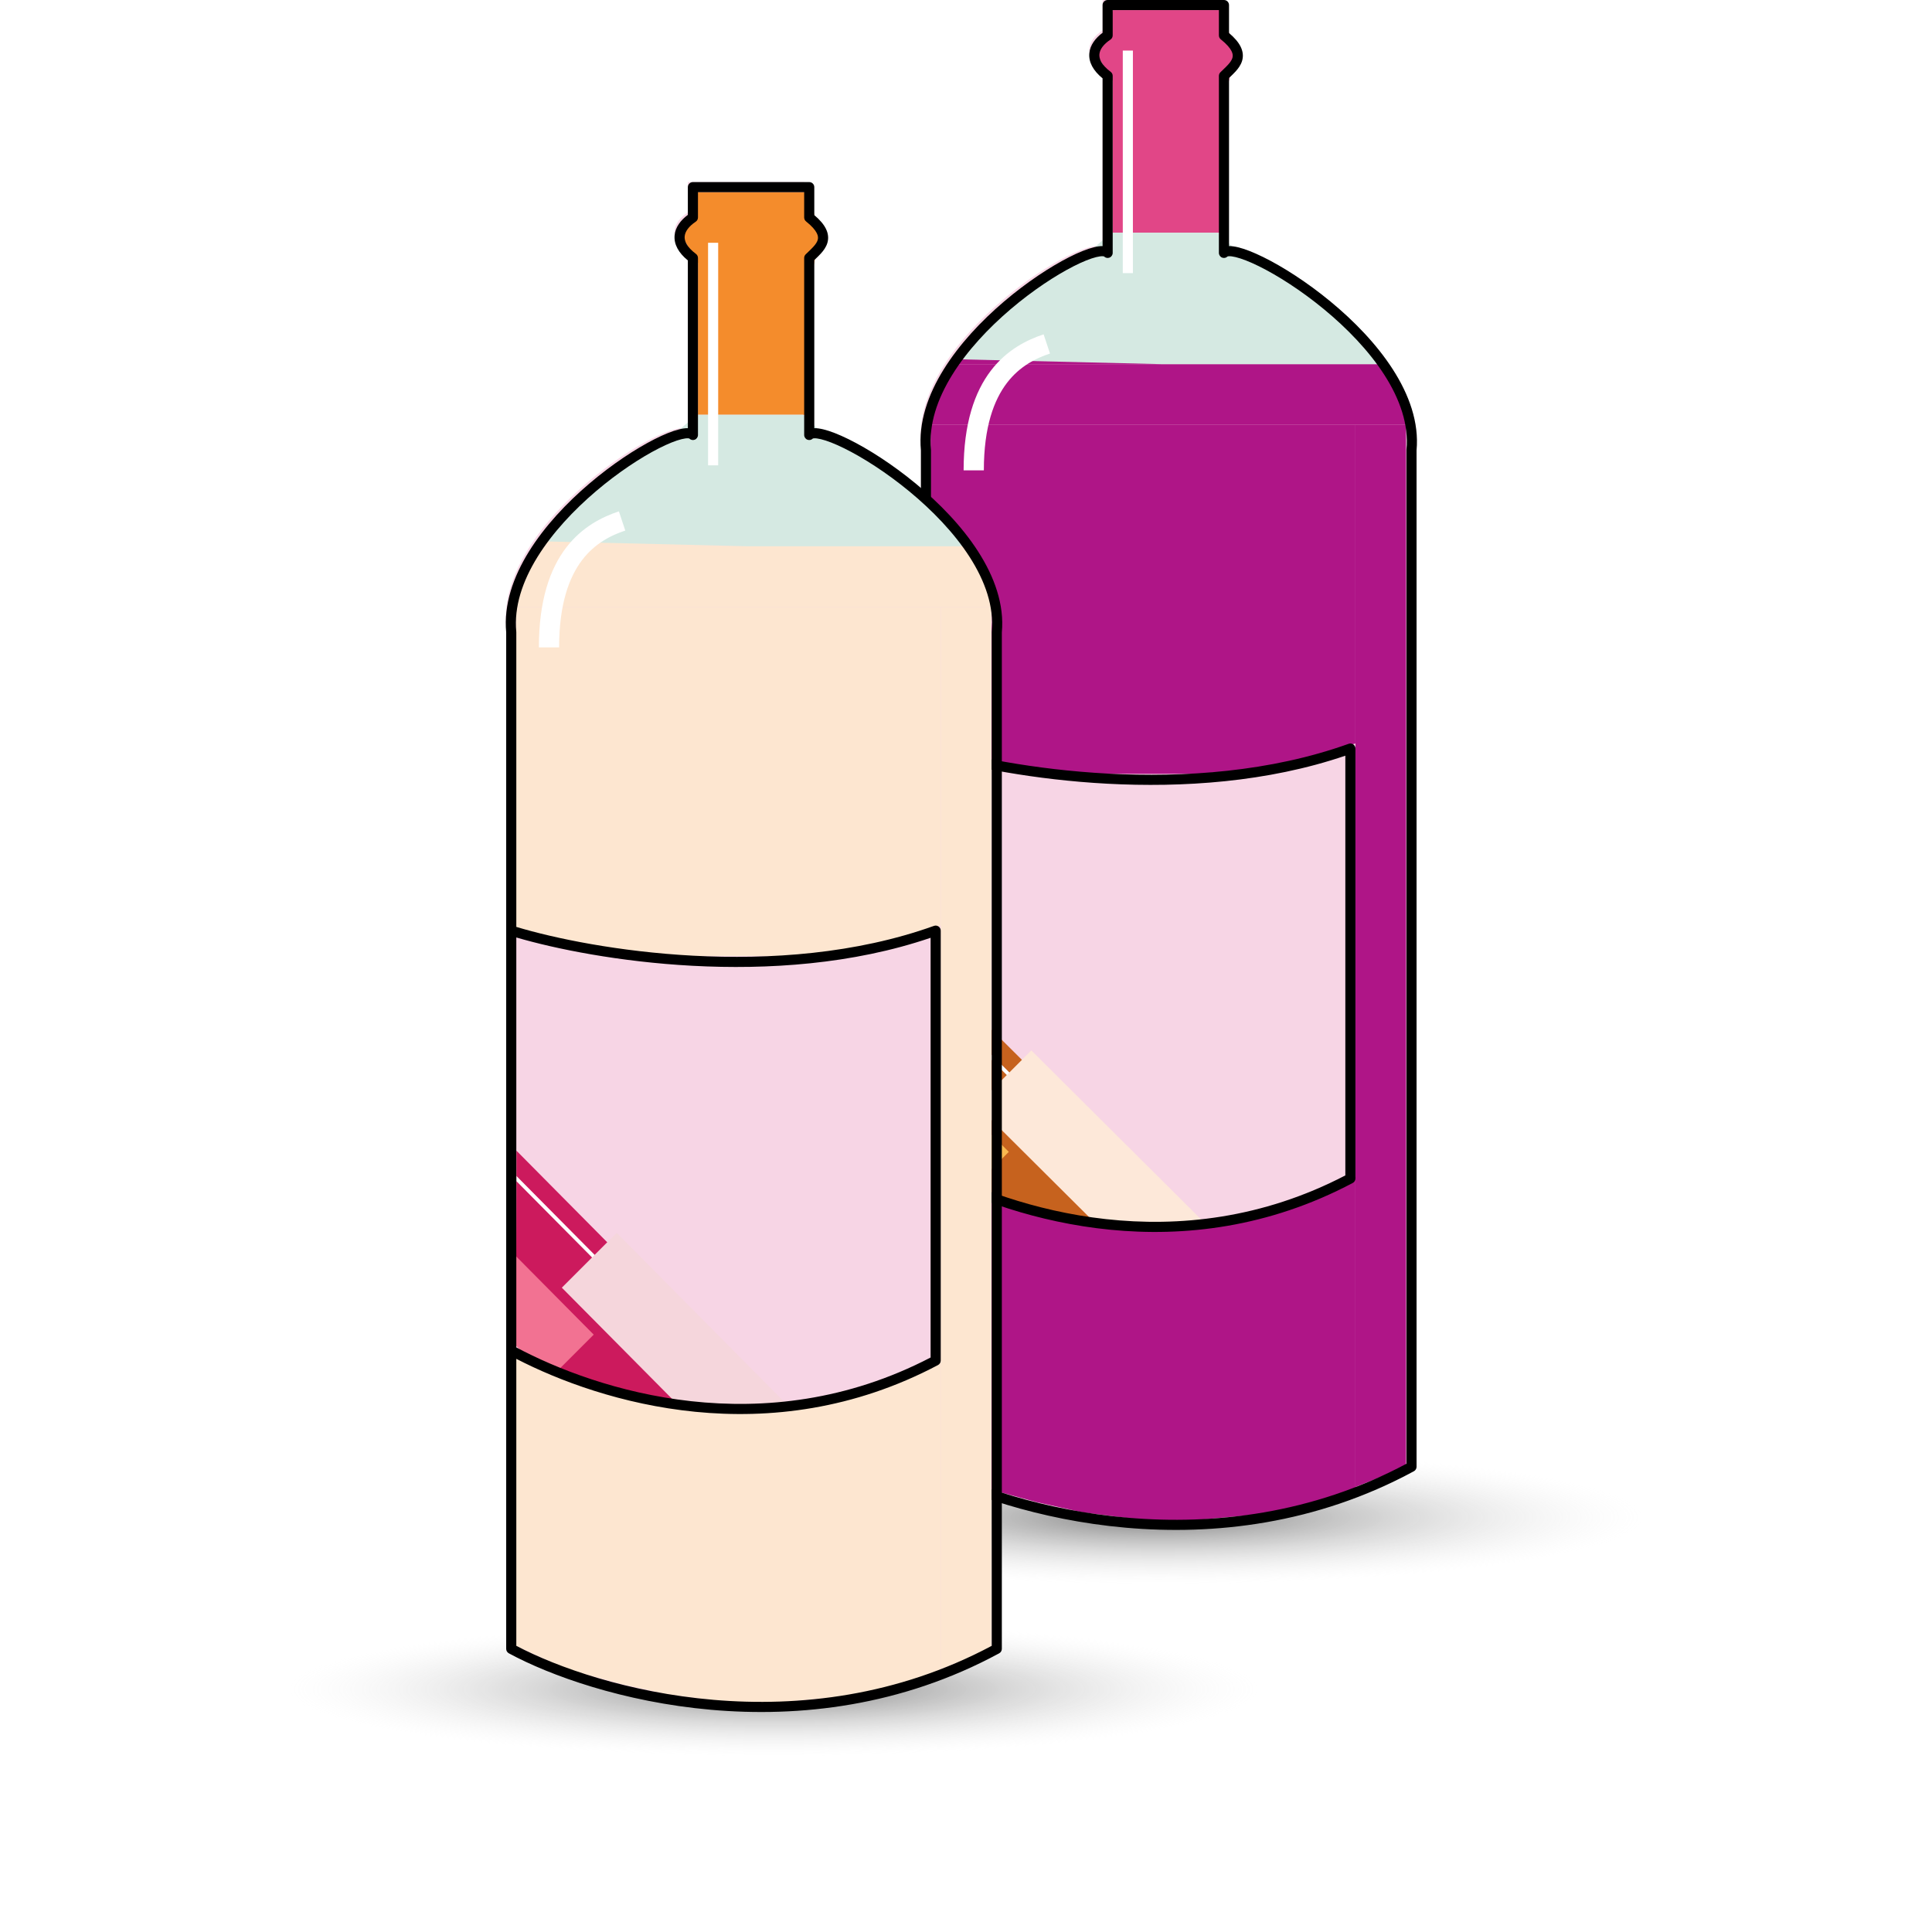 <svg width="191" height="189" viewBox="0 0 191 189" fill="none" xmlns="http://www.w3.org/2000/svg">
<g filter="url(#filter0_f_1986_5387)">
<ellipse cx="76.5" cy="167" rx="72.5" ry="10" fill="url(#paint0_radial_1986_5387)"/>
</g>
<g filter="url(#filter1_f_1986_5387)">
<ellipse cx="114.5" cy="150" rx="72.5" ry="10" fill="url(#paint1_radial_1986_5387)"/>
</g>
<path d="M139.043 145.5C119.843 155.9 99.043 148.833 91.043 144.5V115V73.5L91.043 44C90.043 33.499 107.502 22.834 109.002 24.501V7C107.002 5.5 107.502 4 109.002 3V0H120.502V3C123.002 5 121.502 6 120.502 7V24.501C122.002 22.834 140.043 33.499 139.043 44V145.5Z" fill="#F7D5E5"/>
<path d="M110.002 1H121.002L122.002 5.5L121.002 10.367V23H110.002V8L108.502 5.5L110.002 1Z" fill="#E14687"/>
<g clip-path="url(#clip0_1986_5387)">
<path d="M131.543 135.146L79.813 83.657L71.207 92.303L122.937 143.792L131.543 135.146Z" fill="#C6621E"/>
<path d="M117.599 123.746L91.149 97.419L90.894 97.674L117.345 124.002L117.599 123.746Z" fill="white"/>
<path d="M131.414 133.157L101.958 103.839L96.561 109.261L126.017 138.579L131.414 133.157Z" fill="#FDE8D9"/>
<path d="M80.797 103.79L95.349 118.273L99.733 113.868L85.181 99.385L80.797 103.79Z" fill="#F9B950"/>
</g>
<path d="M97.073 32.5L100.144 30L105.263 26H116.525H125.739L130.858 30L134.442 33L137.001 36H115.501H94.001L97.073 32.5Z" fill="#AF1587"/>
<path d="M92.001 42H134.001V73.5L129.001 75L124.501 76L118.501 76.5H113.001H107.501L102.001 76L96.501 75L92.001 73.731V42Z" fill="#AF1587"/>
<path d="M134.001 42H139.001V145L136.501 146L134.001 147V42Z" fill="#AF1587"/>
<path d="M93.001 38.5L94.501 36H116.001H136.501L137.501 38L138.501 40L139.001 42H92.001L93.001 38.5Z" fill="#AF1587"/>
<path d="M92.001 116.085L92.501 116.336L93.501 116.836L94.501 117.336L97.001 118.336L102.501 120.105L106.001 120.836L109.501 121.336L113.501 121.605H116.001L119.001 121.336L122.501 120.836L126.501 119.836L129.001 118.836L132.501 117.336L134.001 116.336V115.105V147.105L130.001 148.605L125.501 149.605L120.001 150.105L116.001 150.5L111.741 150.105L107.001 149.5L102.501 148.5L97.001 147L92.001 144.706V116.085Z" fill="#AF1587"/>
<path d="M109.867 23H120.373L123.001 25.5L125.501 26.714L129.501 28.5L136.501 36H114.87L94.001 35.5L104.001 26.714L107.001 25.5L109.867 23Z" fill="#D5E9E2"/>
<rect x="111" y="5" width="1" height="22" fill="white"/>
<path fill-rule="evenodd" clip-rule="evenodd" d="M109.002 0.5C109.002 0.224 109.226 0 109.502 0H121.002C121.279 0 121.502 0.224 121.502 0.5V3.264C122.053 3.73 122.428 4.171 122.645 4.605C122.894 5.103 122.926 5.578 122.794 6.019C122.668 6.438 122.406 6.785 122.145 7.071C121.981 7.252 121.784 7.44 121.607 7.61C121.571 7.644 121.536 7.678 121.502 7.71V24.328C121.769 24.323 122.07 24.367 122.388 24.443C123.073 24.608 123.934 24.946 124.894 25.419C126.818 26.367 129.215 27.895 131.528 29.802C133.84 31.709 136.089 34.012 137.699 36.519C139.303 39.016 140.299 41.755 140.043 44.523V145C140.043 145.184 139.942 145.352 139.781 145.44C120.378 155.949 99.39 149.819 91.304 145.44C91.143 145.352 91.043 145.184 91.043 145L91.043 44.523C90.786 41.76 91.742 39.023 93.291 36.525C94.846 34.018 97.021 31.714 99.261 29.807C101.501 27.899 103.826 26.371 105.697 25.422C106.629 24.949 107.468 24.609 108.139 24.444C108.447 24.368 108.74 24.323 109.002 24.328V7.744C108.067 6.981 107.613 6.138 107.692 5.267C107.767 4.447 108.303 3.762 109.002 3.241V0.5ZM110.002 1V3.5C110.002 3.667 109.919 3.823 109.78 3.916C109.086 4.379 108.731 4.888 108.688 5.358C108.648 5.802 108.872 6.403 109.802 7.1C109.928 7.194 110.002 7.343 110.002 7.5V25.001C110.002 25.208 109.875 25.393 109.682 25.468C109.495 25.539 109.284 25.492 109.145 25.35C109.132 25.345 109.095 25.333 109.017 25.329C108.875 25.322 108.664 25.345 108.379 25.415C107.812 25.555 107.049 25.857 106.149 26.314C104.356 27.224 102.096 28.706 99.909 30.568C97.722 32.431 95.625 34.659 94.141 37.052C92.655 39.448 91.804 41.974 92.04 44.453C92.042 44.468 92.043 44.484 92.043 44.5L92.043 73.63C95.8 74.762 102.177 76.082 109.507 76.476C117.072 76.882 125.618 76.299 133.333 73.529C133.487 73.474 133.657 73.497 133.79 73.591C133.923 73.685 134.002 73.837 134.002 74V116.5C134.002 116.685 133.9 116.855 133.736 116.942C117.032 125.785 100.385 120.636 92.043 116.33V144.7C100.105 148.956 120.324 154.686 139.043 144.701V44.5C139.043 44.484 139.043 44.468 139.045 44.453C139.28 41.979 138.397 39.456 136.858 37.059C135.32 34.665 133.152 32.437 130.892 30.573C128.632 28.71 126.3 27.227 124.452 26.316C123.525 25.86 122.738 25.556 122.154 25.416C121.86 25.345 121.642 25.322 121.494 25.329C121.411 25.333 121.373 25.346 121.359 25.351C121.22 25.493 121.01 25.539 120.823 25.468C120.63 25.393 120.502 25.208 120.502 25.001V7.5C120.502 7.367 120.555 7.24 120.649 7.146C120.757 7.039 120.858 6.942 120.956 6.849C121.114 6.698 121.261 6.557 121.406 6.397C121.63 6.152 121.774 5.937 121.836 5.731C121.891 5.547 121.892 5.334 121.751 5.052C121.6 4.751 121.286 4.367 120.69 3.89C120.571 3.796 120.502 3.652 120.502 3.5V1H110.002ZM92.043 115.201C100.034 119.454 116.487 124.792 133.002 116.198V74.705C125.298 77.333 116.881 77.873 109.453 77.474C102.228 77.086 95.909 75.808 92.043 74.674V115.201Z" fill="black"/>
<path d="M98.041 163.5C78.841 173.9 58.041 166.833 50.041 162.5V133V91.5L50.041 62C49.041 51.499 66.501 40.834 68.001 42.501V25C66.001 23.5 66.501 22 68.001 21V18H79.501V21C82.001 23 80.501 24 79.501 25V42.501C81.001 40.834 99.041 51.499 98.041 62V163.5Z" fill="#F7D5E5"/>
<path d="M69.001 19H80.001L81.001 23.5L80.001 28.367V41H69.001V26L67.501 23.5L69.001 19Z" fill="#F48C2C"/>
<g clip-path="url(#clip1_1986_5387)">
<path d="M90.408 153.454L38.911 101.499L30.266 110.145L81.763 162.1L90.408 153.454Z" fill="#CC1A5D"/>
<path d="M76.516 141.939L50.184 115.374L49.929 115.63L76.26 142.195L76.516 141.939Z" fill="white"/>
<path d="M90.287 151.455L60.965 121.872L55.543 127.294L84.866 156.877L90.287 151.455Z" fill="#F5D6DC"/>
<path d="M39.804 121.727L54.29 136.341L58.694 131.936L44.208 117.322L39.804 121.727Z" fill="#F27292"/>
</g>
<path d="M56.073 50.5L59.144 48L64.263 44H75.525H84.739L89.858 48L93.442 51L96.001 54H74.501H53.001L56.073 50.5Z" fill="#FDE6D0"/>
<path d="M51.001 60H93.001V91.5L88.001 93L83.501 94L77.501 94.5H72.001H66.501L61.001 94L55.501 93L51.001 91.731V60Z" fill="#FDE6D0"/>
<path d="M93.001 60H98.001V163L95.501 164L93.001 165V60Z" fill="#FDE6D0"/>
<path d="M52.001 56.5L53.501 54H75.001H95.501L96.501 56L97.501 58L98.001 60H51.001L52.001 56.5Z" fill="#FDE6D0"/>
<path d="M51.001 134.085L51.501 134.336L52.501 134.836L53.501 135.336L56.001 136.336L61.501 138.105L65.001 138.836L68.501 139.336L72.501 139.605H75.001L78.001 139.336L81.501 138.836L85.501 137.836L88.001 136.836L91.501 135.336L93.001 134.336V133.105V165.105L89.001 166.605L84.501 167.605L79.001 168.105L75.001 168.5L70.741 168.105L66.001 167.5L61.501 166.5L56.001 165L51.001 162.706V134.085Z" fill="#FDE6D0"/>
<path d="M68.867 41H79.373L82.001 43.5L84.501 44.714L88.501 46.5L95.501 54H73.87L53.001 53.5L63.001 44.714L66.001 43.5L68.867 41Z" fill="#D5E9E2"/>
<path fill-rule="evenodd" clip-rule="evenodd" d="M68.002 18.5C68.002 18.224 68.226 18 68.502 18H80.002C80.279 18 80.502 18.224 80.502 18.5V21.264C81.053 21.73 81.428 22.171 81.645 22.605C81.894 23.103 81.926 23.578 81.794 24.019C81.668 24.438 81.406 24.785 81.145 25.071C80.981 25.252 80.784 25.44 80.607 25.61C80.571 25.644 80.536 25.678 80.502 25.71V42.328C80.769 42.322 81.07 42.367 81.388 42.443C82.073 42.608 82.934 42.946 83.894 43.419C85.818 44.367 88.215 45.895 90.528 47.802C92.84 49.709 95.089 52.012 96.699 54.519C98.303 57.016 99.299 59.755 99.043 62.523V163C99.043 163.184 98.942 163.352 98.781 163.44C79.378 173.949 58.39 167.819 50.304 163.44C50.143 163.352 50.043 163.184 50.043 163L50.043 62.523C49.786 59.76 50.742 57.023 52.291 54.525C53.846 52.018 56.021 49.714 58.261 47.807C60.501 45.899 62.826 44.371 64.697 43.422C65.629 42.949 66.468 42.609 67.139 42.444C67.447 42.368 67.74 42.323 68.002 42.328V25.744C67.067 24.982 66.613 24.139 66.692 23.267C66.767 22.447 67.303 21.762 68.002 21.241V18.5ZM69.002 19V21.5C69.002 21.667 68.919 21.823 68.78 21.916C68.086 22.379 67.731 22.888 67.688 23.358C67.647 23.802 67.873 24.402 68.802 25.1C68.928 25.194 69.002 25.343 69.002 25.5V43.001C69.002 43.208 68.875 43.393 68.682 43.468C68.495 43.539 68.284 43.492 68.145 43.35C68.132 43.345 68.095 43.333 68.017 43.329C67.875 43.322 67.664 43.344 67.379 43.415C66.812 43.555 66.049 43.857 65.149 44.314C63.356 45.224 61.096 46.706 58.909 48.568C56.722 50.431 54.625 52.659 53.141 55.052C51.655 57.448 50.804 59.974 51.04 62.453C51.042 62.468 51.043 62.484 51.043 62.5L51.043 91.63C54.8 92.762 61.177 94.082 68.507 94.476C76.072 94.882 84.618 94.299 92.334 91.529C92.487 91.474 92.657 91.497 92.79 91.591C92.923 91.685 93.002 91.837 93.002 92V134.5C93.002 134.685 92.9 134.855 92.736 134.942C76.032 143.785 59.386 138.636 51.043 134.33V162.7C59.105 166.956 79.324 172.686 98.043 162.701V62.5C98.043 62.484 98.043 62.468 98.045 62.453C98.28 59.979 97.397 57.456 95.858 55.059C94.32 52.665 92.152 50.437 89.892 48.573C87.632 46.71 85.3 45.227 83.452 44.316C82.525 43.859 81.738 43.556 81.154 43.416C80.86 43.345 80.642 43.322 80.494 43.329C80.411 43.333 80.373 43.346 80.359 43.351C80.22 43.493 80.01 43.539 79.823 43.468C79.63 43.393 79.502 43.208 79.502 43.001V25.5C79.502 25.367 79.555 25.24 79.649 25.146C79.757 25.039 79.858 24.942 79.956 24.849C80.114 24.698 80.261 24.557 80.406 24.398C80.63 24.152 80.774 23.937 80.836 23.731C80.891 23.547 80.892 23.334 80.751 23.052C80.6 22.752 80.286 22.367 79.69 21.89C79.572 21.796 79.502 21.652 79.502 21.5V19H69.002ZM51.043 133.201C59.034 137.454 75.487 142.792 92.002 134.198V92.705C84.298 95.333 75.881 95.873 68.453 95.474C61.228 95.086 54.909 93.808 51.043 92.674V133.201Z" fill="black"/>
<rect x="70" y="24" width="1" height="22" fill="white"/>
<path d="M54.275 63.999C54.275 55 58.5 52.5 61.5 51.5" stroke="white" stroke-width="2" stroke-linejoin="round"/>
<path d="M96.264 46.499C96.264 37.5 100.489 35 103.489 34" stroke="white" stroke-width="2" stroke-linejoin="round"/>
<defs>
<filter id="filter0_f_1986_5387" x="0" y="153" width="153" height="28" filterUnits="userSpaceOnUse" color-interpolation-filters="sRGB">
<feFlood flood-opacity="0" result="BackgroundImageFix"/>
<feBlend mode="normal" in="SourceGraphic" in2="BackgroundImageFix" result="shape"/>
<feGaussianBlur stdDeviation="2" result="effect1_foregroundBlur_1986_5387"/>
</filter>
<filter id="filter1_f_1986_5387" x="38" y="136" width="153" height="28" filterUnits="userSpaceOnUse" color-interpolation-filters="sRGB">
<feFlood flood-opacity="0" result="BackgroundImageFix"/>
<feBlend mode="normal" in="SourceGraphic" in2="BackgroundImageFix" result="shape"/>
<feGaussianBlur stdDeviation="2" result="effect1_foregroundBlur_1986_5387"/>
</filter>
<radialGradient id="paint0_radial_1986_5387" cx="0" cy="0" r="1" gradientUnits="userSpaceOnUse" gradientTransform="translate(76.5 167) rotate(90) scale(10 72.5)">
<stop stop-opacity="0.51"/>
<stop offset="0.661" stop-color="#D9D9D9" stop-opacity="0"/>
</radialGradient>
<radialGradient id="paint1_radial_1986_5387" cx="0" cy="0" r="1" gradientUnits="userSpaceOnUse" gradientTransform="translate(114.5 150) rotate(90) scale(10 72.5)">
<stop stop-opacity="0.51"/>
<stop offset="0.661" stop-color="#D9D9D9" stop-opacity="0"/>
</radialGradient>
<clipPath id="clip0_1986_5387">
<rect width="30" height="30" fill="white" transform="matrix(-1 0.002 0.002 1 122.002 91)"/>
</clipPath>
<clipPath id="clip1_1986_5387">
<rect width="30" height="30.136" fill="white" transform="matrix(-1 -0.002 -0.002 1 81.067 109.065)"/>
</clipPath>
</defs>
</svg>
